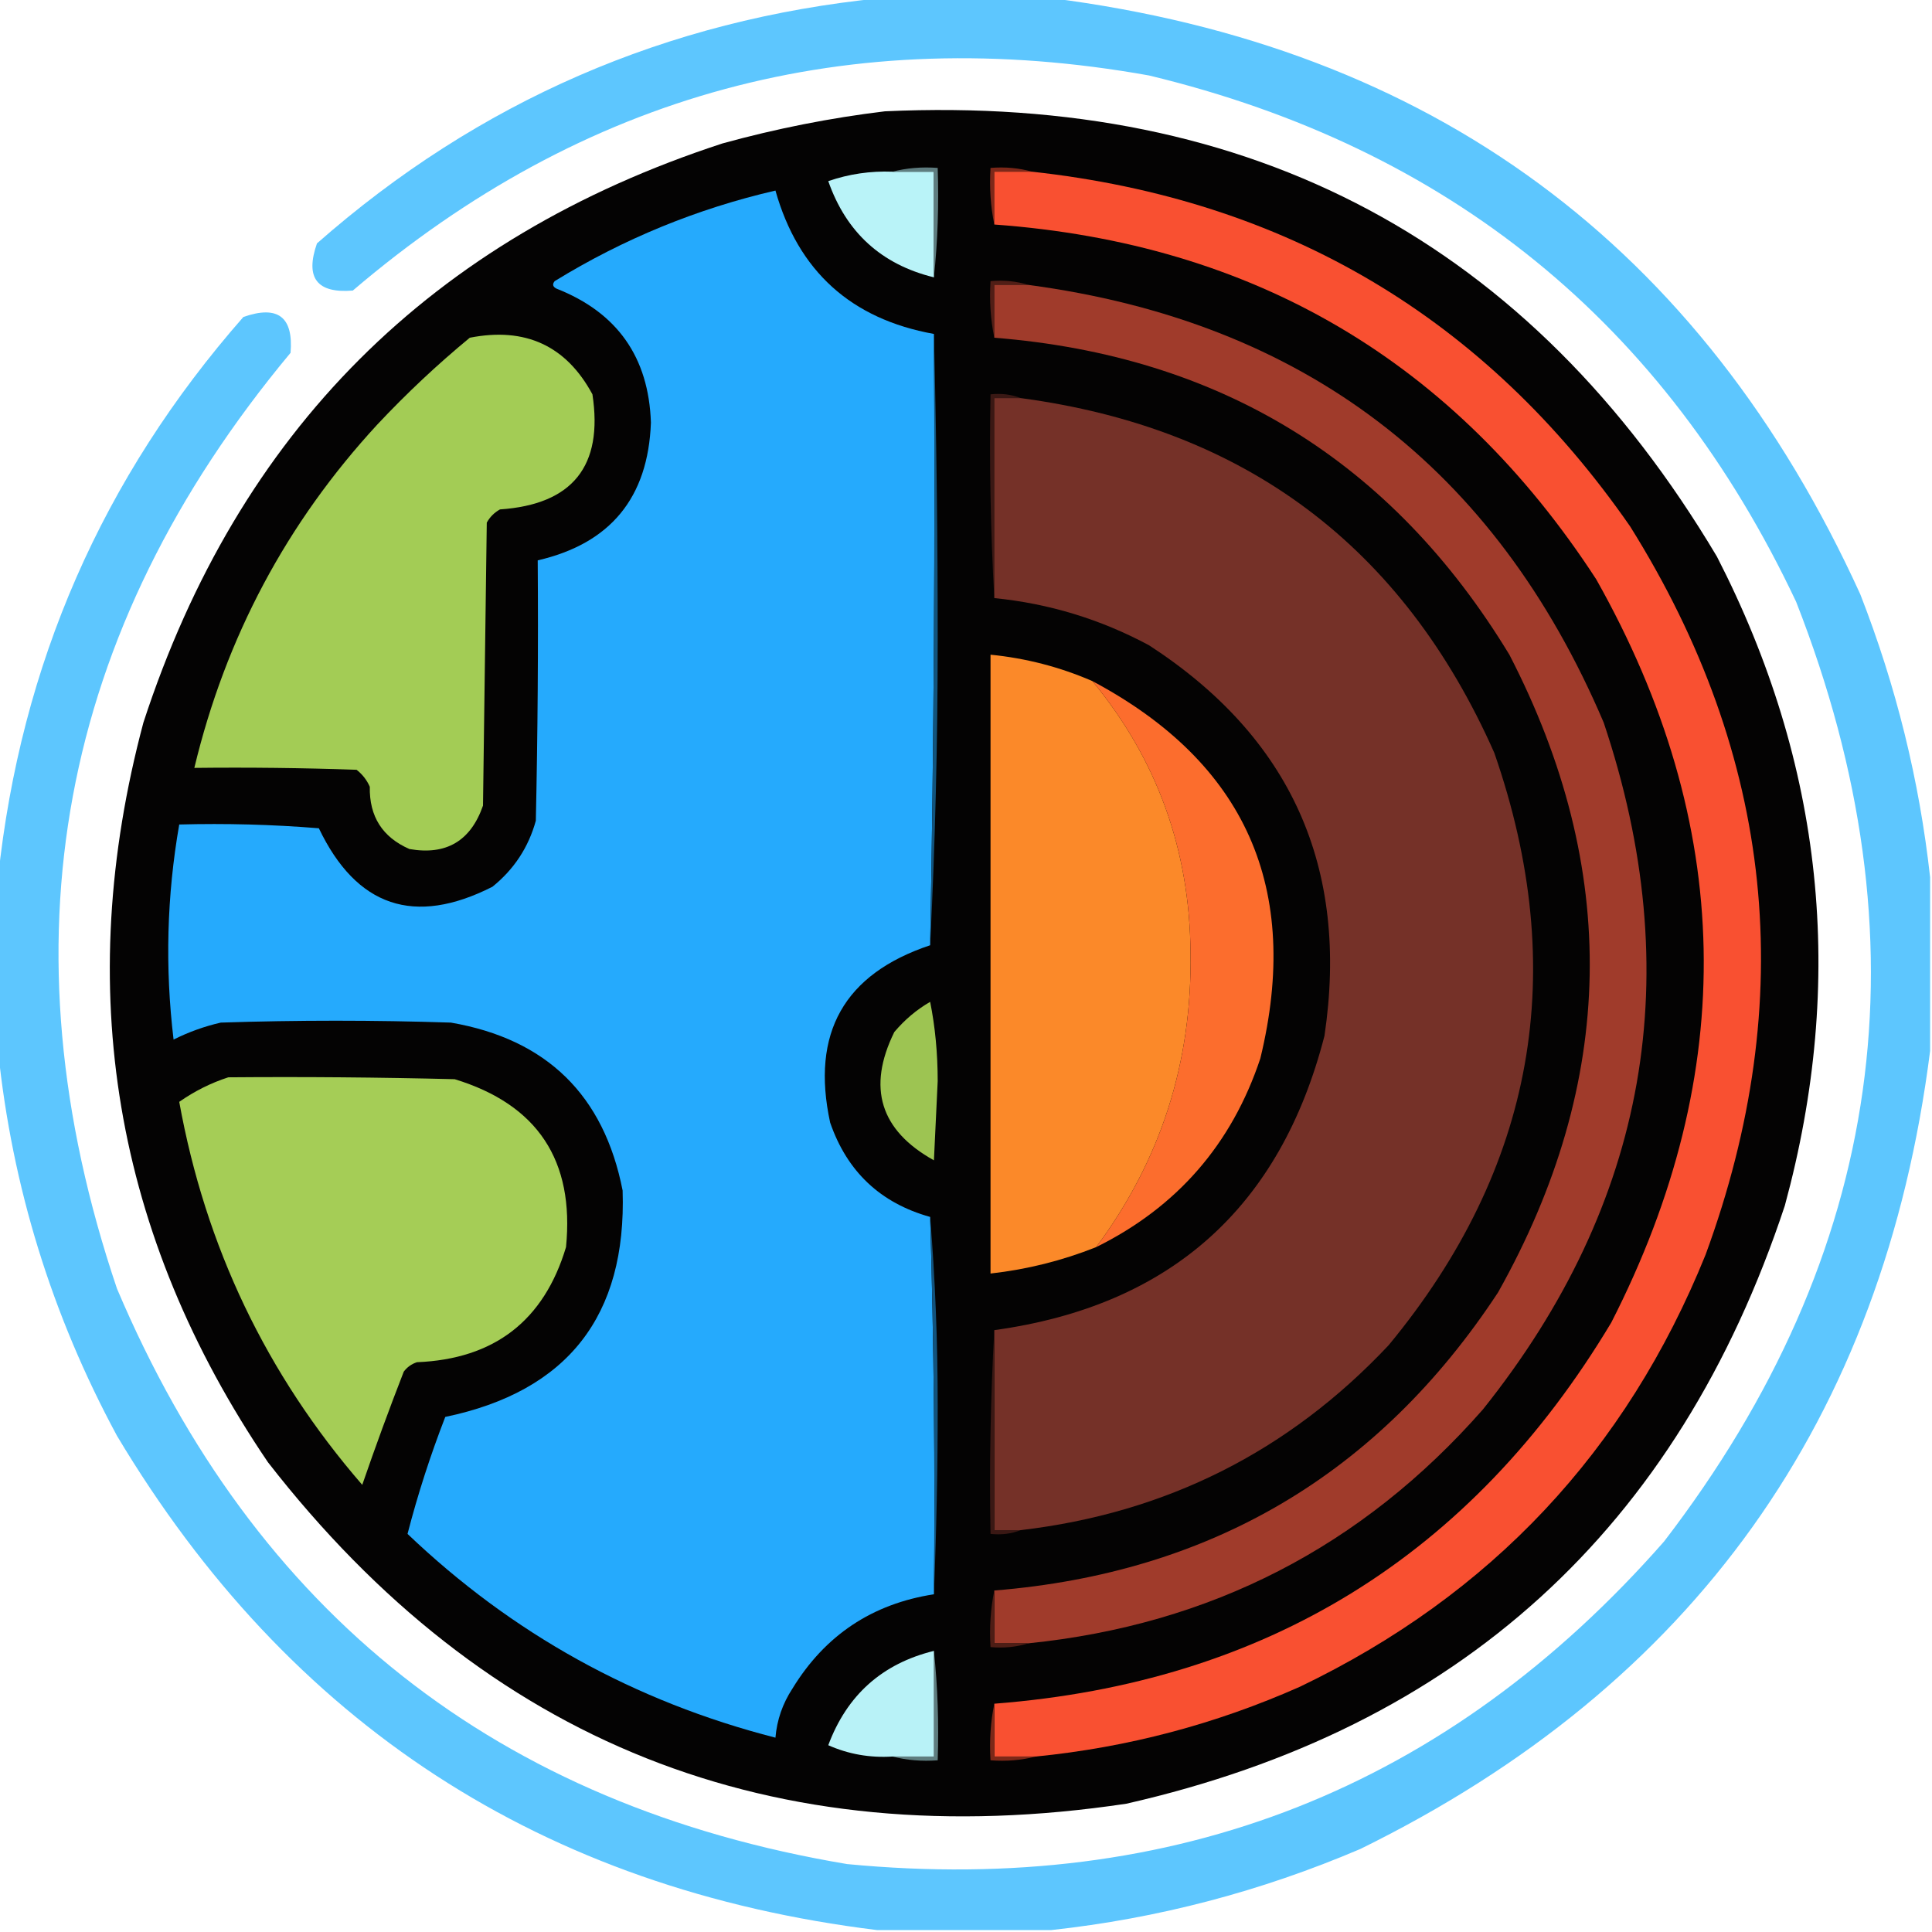 <?xml version="1.0" encoding="UTF-8"?>
<!DOCTYPE svg PUBLIC "-//W3C//DTD SVG 1.1//EN" "http://www.w3.org/Graphics/SVG/1.1/DTD/svg11.dtd">
<svg xmlns="http://www.w3.org/2000/svg" version="1.1" width="512px" height="512px" style="shape-rendering:geometricPrecision; text-rendering:geometricPrecision; image-rendering:optimizeQuality; fill-rule:evenodd; clip-rule:evenodd" xmlns:xlink="http://www.w3.org/1999/xlink">
<g><path style="opacity:0.964" fill="#57c4fe" d="M 233.5,-0.5 C 248.5,-0.5 263.5,-0.5 278.5,-0.5C 379.371,12.347 450.871,65.014 493,157.5C 502.497,181.819 508.663,206.819 511.5,232.5C 511.5,247.833 511.5,263.167 511.5,278.5C 499.099,376.153 448.766,446.653 360.5,490C 334.11,501.263 306.776,508.429 278.5,511.5C 263.167,511.5 247.833,511.5 232.5,511.5C 143.853,500.61 76.687,456.943 31,380.5C 13.708,348.465 3.208,314.465 -0.5,278.5C -0.5,263.167 -0.5,247.833 -0.5,232.5C 5.487,176.036 27.154,126.536 64.5,84C 73.626,80.804 77.793,83.971 77,93.5C 15.422,167.399 0.089,250.066 31,341.5C 67.516,427.668 132.017,478.501 224.5,494C 311.419,502.369 383.586,473.869 441,408.5C 499.508,332.276 511.175,249.276 476,159.5C 441.169,85.652 384.002,39.152 304.5,20C 225.041,5.779 154.708,24.779 93.5,77C 83.971,77.793 80.804,73.626 84,64.5C 126.789,26.86 176.623,5.194 233.5,-0.5 Z"/></g>
<g><path style="opacity:0.985" fill="#020101" d="M 234.5,29.5 C 332.001,24.988 405.501,64.321 455,147.5C 483.255,202.463 489.255,259.796 473,319.5C 444.658,405.176 386.491,458.009 298.5,478C 204.667,492.075 128.834,461.908 71,387.5C 30.196,327.344 19.196,262.011 38,191.5C 63.167,114.333 114.333,63.167 191.5,38C 205.762,34.072 220.096,31.238 234.5,29.5 Z"/></g>
<g><path style="opacity:1" fill="#b9f3f8" d="M 236.5,45.5 C 240.167,45.5 243.833,45.5 247.5,45.5C 247.5,54.833 247.5,64.167 247.5,73.5C 233.59,70.093 224.257,61.593 219.5,48C 224.99,46.111 230.657,45.278 236.5,45.5 Z"/></g>
<g><path style="opacity:1" fill="#5f7d80" d="M 236.5,45.5 C 240.298,44.517 244.298,44.183 248.5,44.5C 248.827,54.348 248.494,64.014 247.5,73.5C 247.5,64.167 247.5,54.833 247.5,45.5C 243.833,45.5 240.167,45.5 236.5,45.5 Z"/></g>
<g><path style="opacity:1" fill="#7e2819" d="M 273.5,45.5 C 270.167,45.5 266.833,45.5 263.5,45.5C 263.5,50.167 263.5,54.833 263.5,59.5C 262.513,54.695 262.179,49.695 262.5,44.5C 266.371,44.185 270.038,44.518 273.5,45.5 Z"/></g>
<g><path style="opacity:1" fill="#f95031" d="M 273.5,45.5 C 340.792,52.88 393.625,84.213 432,139.5C 470.165,200.498 476.832,264.831 452,332.5C 430.965,384.535 395.132,422.702 344.5,447C 322.157,456.919 298.824,463.086 274.5,465.5C 270.833,465.5 267.167,465.5 263.5,465.5C 263.5,460.833 263.5,456.167 263.5,451.5C 335.48,445.936 389.98,412.269 427,350.5C 460.97,284.052 459.637,218.385 423,153.5C 385.488,95.82 332.321,64.486 263.5,59.5C 263.5,54.833 263.5,50.167 263.5,45.5C 266.833,45.5 270.167,45.5 273.5,45.5 Z"/></g>
<g><path style="opacity:1" fill="#25aafd" d="M 247.5,88.5 C 247.829,142.572 247.495,196.572 246.5,250.5C 223.687,258.115 214.853,273.781 220,297.5C 224.491,310.493 233.324,318.826 246.5,322.5C 247.493,355.76 247.826,389.094 247.5,422.5C 231.135,425.031 218.635,433.365 210,447.5C 207.398,451.474 205.898,455.807 205.5,460.5C 168.209,450.942 135.709,432.942 108,406.5C 110.698,396.069 114.031,385.736 118,375.5C 150.415,368.74 166.081,348.74 165,315.5C 160.058,290.225 144.892,275.392 119.5,271C 99.167,270.333 78.833,270.333 58.5,271C 54.145,272.003 49.979,273.503 46,275.5C 43.703,256.41 44.203,237.41 47.5,218.5C 59.851,218.168 72.185,218.501 84.5,219.5C 94.481,240.327 109.814,245.494 130.5,235C 136.222,230.383 140.056,224.55 142,217.5C 142.5,194.502 142.667,171.502 142.5,148.5C 161.775,144.051 171.775,131.884 172.5,112C 171.923,94.673 163.59,82.84 147.5,76.5C 146.479,75.998 146.312,75.332 147,74.5C 165.201,63.316 184.701,55.316 205.5,50.5C 211.545,71.875 225.545,84.542 247.5,88.5 Z"/></g>
<g><path style="opacity:1" fill="#511e16" d="M 272.5,75.5 C 269.5,75.5 266.5,75.5 263.5,75.5C 263.5,80.167 263.5,84.833 263.5,89.5C 262.513,84.695 262.179,79.695 262.5,74.5C 266.042,74.187 269.375,74.521 272.5,75.5 Z"/></g>
<g><path style="opacity:1" fill="#a03b2b" d="M 272.5,75.5 C 345.375,85.21 396.208,123.877 425,191.5C 447.334,258.172 436.667,318.839 393,373.5C 361.016,409.909 320.85,430.576 272.5,435.5C 269.5,435.5 266.5,435.5 263.5,435.5C 263.5,430.833 263.5,426.167 263.5,421.5C 320.934,416.872 365.434,390.539 397,342.5C 428.373,286.662 429.373,230.328 400,173.5C 368.894,122.249 323.394,94.249 263.5,89.5C 263.5,84.833 263.5,80.167 263.5,75.5C 266.5,75.5 269.5,75.5 272.5,75.5 Z"/></g>
<g><path style="opacity:1" fill="#a3cc55" d="M 124.5,89.5 C 139.208,86.609 150.042,91.609 157,104.5C 159.903,123.519 151.736,133.686 132.5,135C 131,135.833 129.833,137 129,138.5C 128.667,163.5 128.333,188.5 128,213.5C 124.737,222.88 118.237,226.713 108.5,225C 101.349,221.873 97.849,216.373 98,208.5C 97.216,206.714 96.049,205.214 94.5,204C 80.171,203.5 65.837,203.333 51.5,203.5C 59.821,168.851 75.988,138.518 100,112.5C 107.761,104.234 115.927,96.567 124.5,89.5 Z"/></g>
<g><path style="opacity:1" fill="#12547d" d="M 247.5,88.5 C 248.167,115.331 248.5,142.331 248.5,169.5C 248.5,196.842 247.833,223.842 246.5,250.5C 247.495,196.572 247.829,142.572 247.5,88.5 Z"/></g>
<g><path style="opacity:1" fill="#3a1814" d="M 270.5,105.5 C 268.167,105.5 265.833,105.5 263.5,105.5C 263.5,123.167 263.5,140.833 263.5,158.5C 262.503,140.674 262.17,122.674 262.5,104.5C 265.385,104.194 268.052,104.527 270.5,105.5 Z"/></g>
<g><path style="opacity:1" fill="#753128" d="M 270.5,105.5 C 329.925,113.434 371.758,144.767 396,199.5C 416.086,257.268 406.753,309.602 368,356.5C 341.535,384.649 309.035,400.983 270.5,405.5C 268.167,405.5 265.833,405.5 263.5,405.5C 263.5,387.833 263.5,370.167 263.5,352.5C 310.098,346.07 339.264,320.07 351,274.5C 357.619,229.915 342.119,195.415 304.5,171C 291.646,164.104 277.98,159.937 263.5,158.5C 263.5,140.833 263.5,123.167 263.5,105.5C 265.833,105.5 268.167,105.5 270.5,105.5 Z"/></g>
<g><path style="opacity:1" fill="#fb8929" d="M 289.5,180.5 C 306.646,201.259 315.313,225.259 315.5,252.5C 315.953,281.468 307.62,307.468 290.5,330.5C 281.495,334.085 272.162,336.418 262.5,337.5C 262.5,282.833 262.5,228.167 262.5,173.5C 271.893,174.431 280.893,176.765 289.5,180.5 Z"/></g>
<g><path style="opacity:1" fill="#fc6d2d" d="M 289.5,180.5 C 330.116,202.133 344.95,235.466 334,280.5C 326.427,303.236 311.927,319.903 290.5,330.5C 307.62,307.468 315.953,281.468 315.5,252.5C 315.313,225.259 306.646,201.259 289.5,180.5 Z"/></g>
<g><path style="opacity:1" fill="#9dc452" d="M 246.5,265.5 C 247.83,272.133 248.497,279.133 248.5,286.5C 248.167,293.5 247.833,300.5 247.5,307.5C 233.248,299.574 229.748,288.24 237,273.5C 239.772,270.217 242.939,267.55 246.5,265.5 Z"/></g>
<g><path style="opacity:1" fill="#a5cd56" d="M 60.5,285.5 C 80.503,285.333 100.503,285.5 120.5,286C 142.443,292.703 152.277,307.536 150,330.5C 144.15,350.004 130.984,360.171 110.5,361C 109.069,361.465 107.903,362.299 107,363.5C 103.137,373.423 99.47,383.423 96,393.5C 70.612,364.218 54.445,330.385 47.5,292C 51.572,289.153 55.906,286.986 60.5,285.5 Z"/></g>
<g><path style="opacity:1" fill="#12537d" d="M 246.5,322.5 C 247.833,338.82 248.5,355.486 248.5,372.5C 248.5,389.337 248.167,406.003 247.5,422.5C 247.826,389.094 247.493,355.76 246.5,322.5 Z"/></g>
<g><path style="opacity:1" fill="#3a1814" d="M 263.5,352.5 C 263.5,370.167 263.5,387.833 263.5,405.5C 265.833,405.5 268.167,405.5 270.5,405.5C 268.052,406.473 265.385,406.806 262.5,406.5C 262.17,388.326 262.503,370.326 263.5,352.5 Z"/></g>
<g><path style="opacity:1" fill="#4e1d15" d="M 263.5,421.5 C 263.5,426.167 263.5,430.833 263.5,435.5C 266.5,435.5 269.5,435.5 272.5,435.5C 269.375,436.479 266.042,436.813 262.5,436.5C 262.179,431.305 262.513,426.305 263.5,421.5 Z"/></g>
<g><path style="opacity:1" fill="#5f7d7f" d="M 247.5,437.5 C 248.494,446.986 248.827,456.652 248.5,466.5C 244.298,466.817 240.298,466.483 236.5,465.5C 240.167,465.5 243.833,465.5 247.5,465.5C 247.5,456.167 247.5,446.833 247.5,437.5 Z"/></g>
<g><path style="opacity:1" fill="#b8f2f7" d="M 247.5,437.5 C 247.5,446.833 247.5,456.167 247.5,465.5C 243.833,465.5 240.167,465.5 236.5,465.5C 230.513,465.877 224.846,464.877 219.5,462.5C 224.456,449.209 233.789,440.875 247.5,437.5 Z"/></g>
<g><path style="opacity:1" fill="#7c2818" d="M 263.5,451.5 C 263.5,456.167 263.5,460.833 263.5,465.5C 267.167,465.5 270.833,465.5 274.5,465.5C 270.702,466.483 266.702,466.817 262.5,466.5C 262.179,461.305 262.513,456.305 263.5,451.5 Z"/></g>
</svg>
